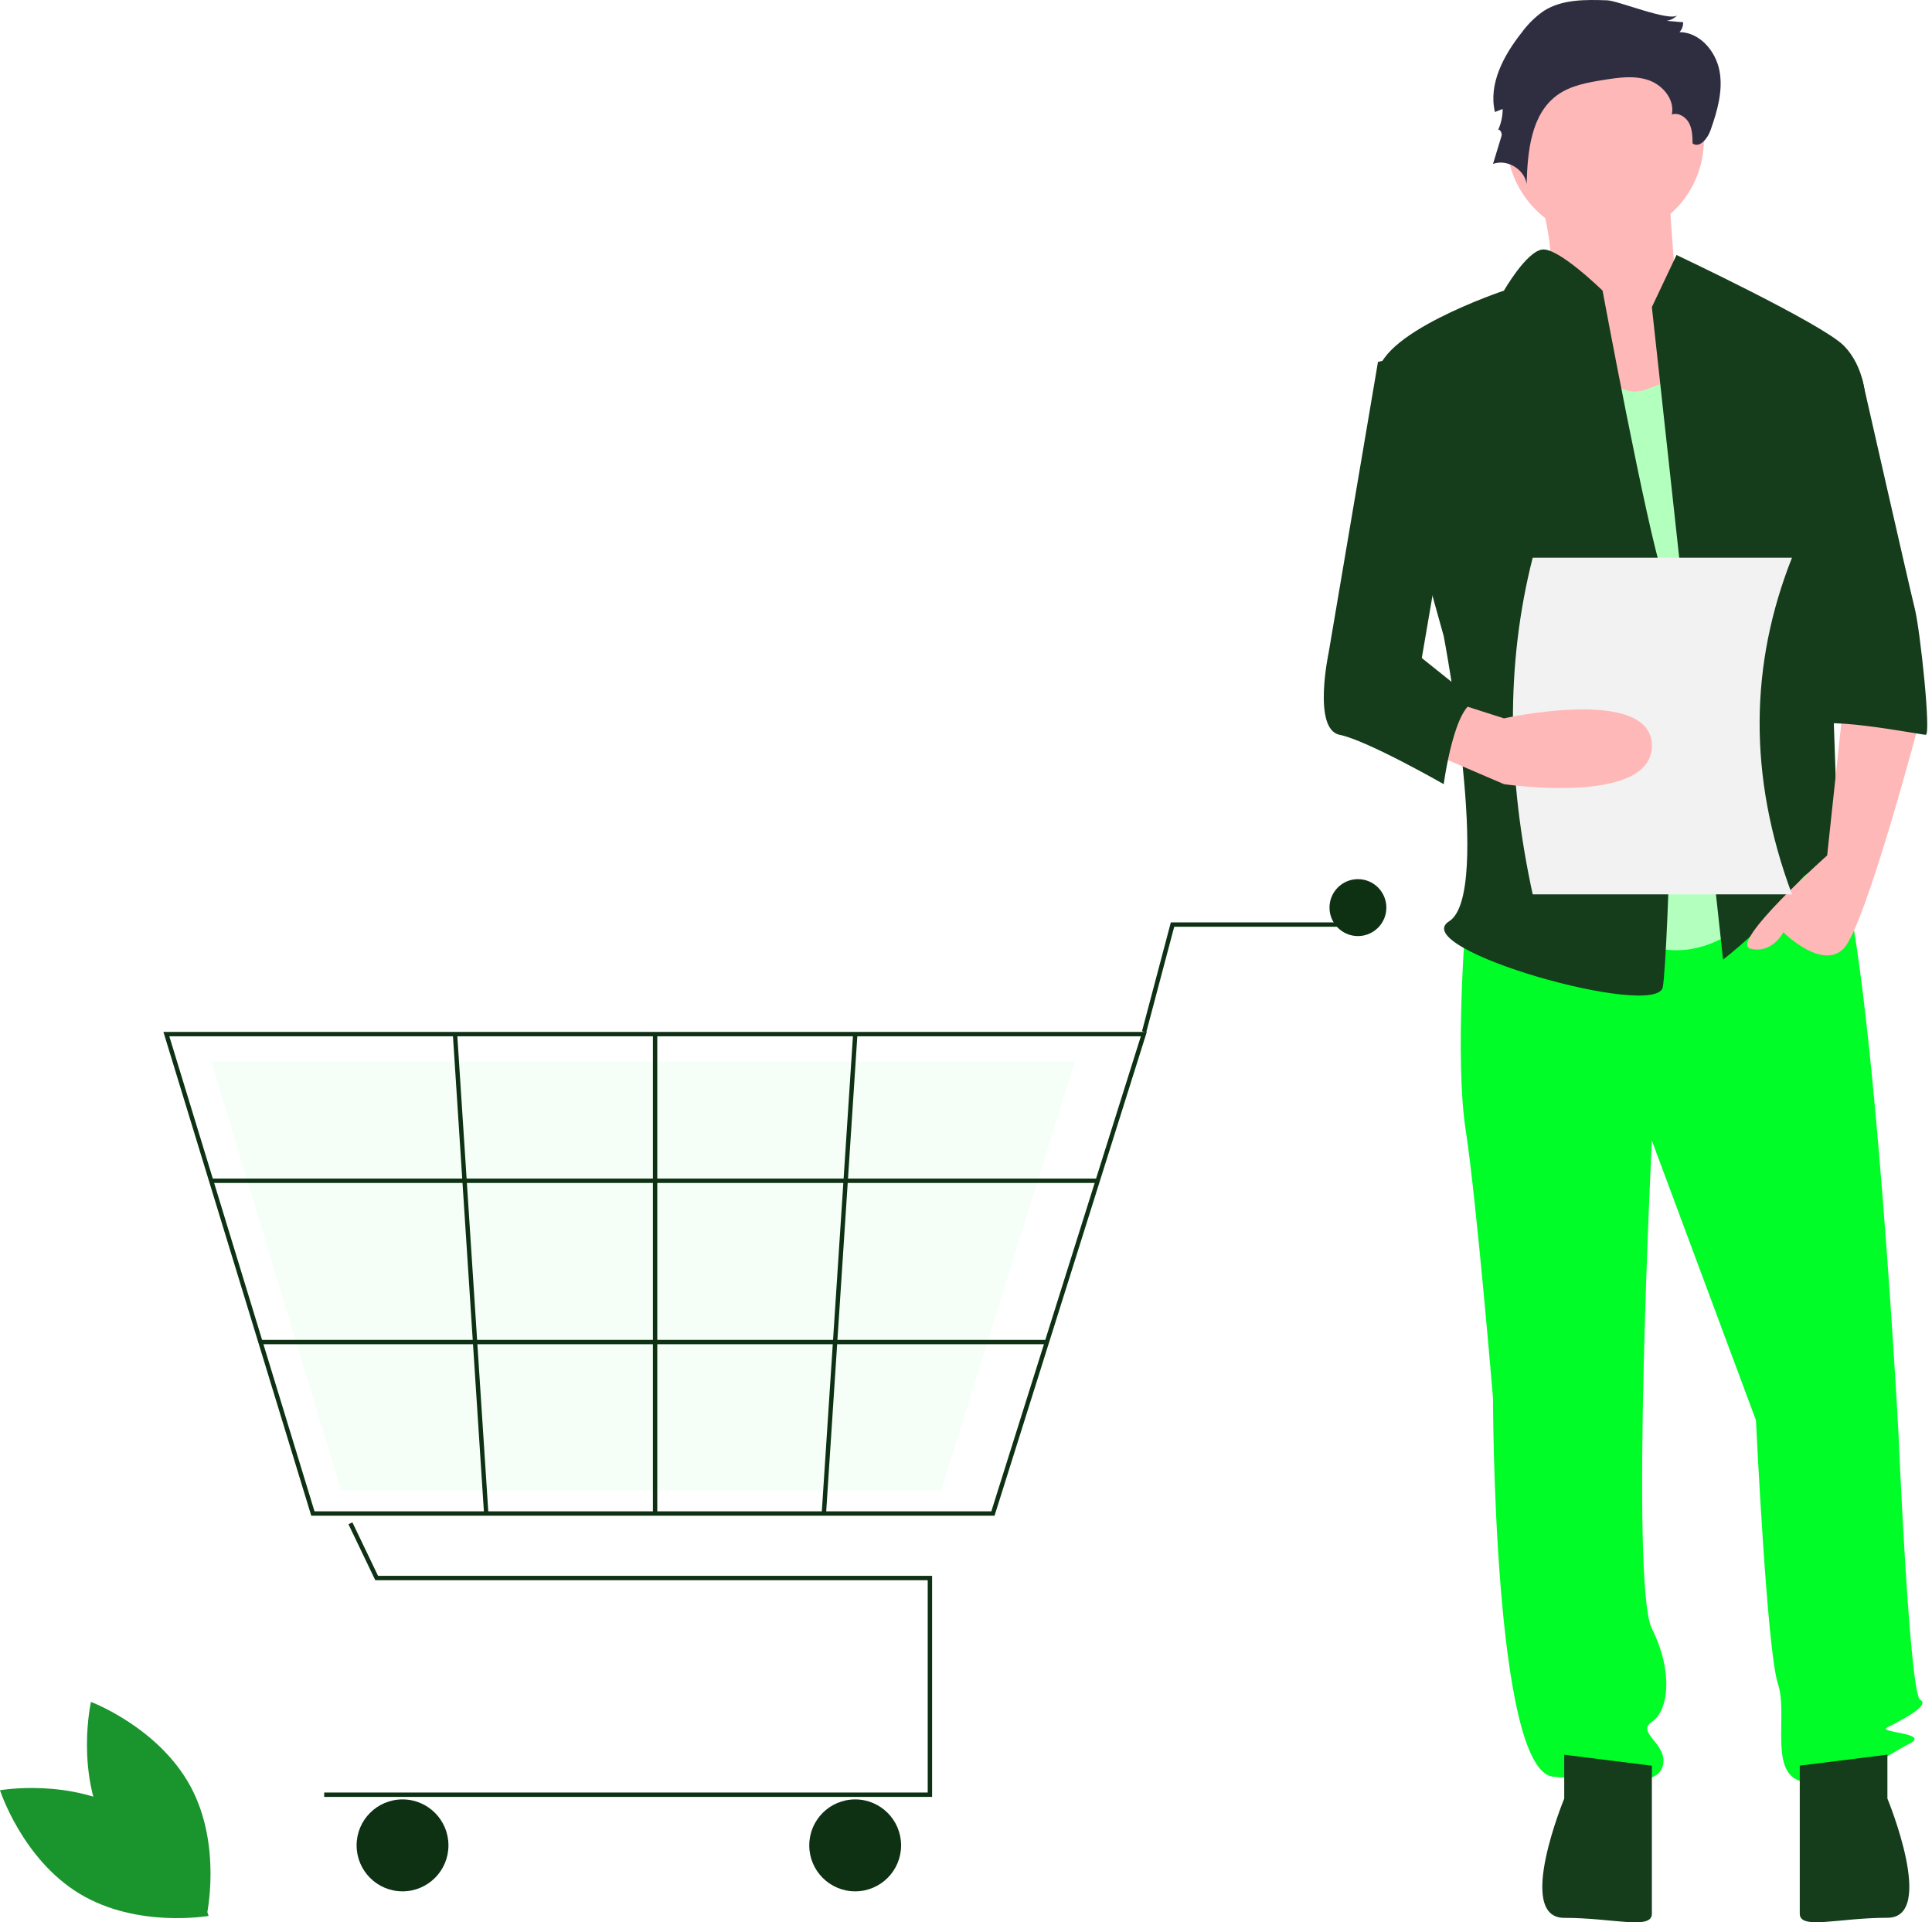 <svg width="397" height="395" viewBox="0 0 397 395" fill="none" xmlns="http://www.w3.org/2000/svg">
<path d="M21.964 376.394C28.521 388.566 42.436 393.791 42.436 393.791C42.436 393.791 45.721 379.281 39.165 367.109C32.608 354.937 18.693 349.712 18.693 349.712C18.693 349.712 15.408 364.222 21.964 376.394Z" fill="#1A942D"/>
<path d="M26.471 372.389C38.308 379.518 42.867 393.678 42.867 393.678C42.867 393.678 28.234 396.28 16.396 389.151C4.559 382.022 0 367.862 0 367.862C0 367.862 14.633 365.26 26.471 372.389Z" fill="#1A942D"/>
<path d="M308.748 60.154H307.694V69.924H308.748V60.154Z" fill="#F2F2F2"/>
<path d="M374.692 83.919H373.637V93.689H374.692V83.919Z" fill="#F2F2F2"/>
<path d="M367.307 328.954H366.252V338.724H367.307V328.954Z" fill="#F2F2F2"/>
<path d="M382.605 248.156H381.551V257.926H382.605V248.156Z" fill="#F2F2F2"/>
<path d="M191.533 369.236H66.616V368.336H190.634V324.705H77.118L71.603 313.205L72.413 312.815L77.683 323.805H191.533V369.236Z" fill="#0E3114"/>
<path d="M82.714 388.636C87.925 388.636 92.15 384.407 92.15 379.19C92.15 373.973 87.925 369.744 82.714 369.744C77.503 369.744 73.278 373.973 73.278 379.19C73.278 384.407 77.503 388.636 82.714 388.636Z" fill="#0E3114"/>
<path d="M175.728 388.636C180.939 388.636 185.164 384.407 185.164 379.19C185.164 373.973 180.939 369.744 175.728 369.744C170.516 369.744 166.292 373.973 166.292 379.19C166.292 384.407 170.516 388.636 175.728 388.636Z" fill="#0E3114"/>
<path d="M279.036 192.345C282.262 192.345 284.878 189.727 284.878 186.498C284.878 183.268 282.262 180.65 279.036 180.65C275.81 180.65 273.195 183.268 273.195 186.498C273.195 189.727 275.81 192.345 279.036 192.345Z" fill="#0E3114"/>
<path d="M204.365 311.446H63.958L33.578 212.039H235.653L235.469 212.624L204.365 311.446ZM64.623 310.546H203.706L234.428 212.939H34.792L64.623 310.546Z" fill="#0E3114"/>
<path d="M193.406 306.273H70.081L43.397 218.111H220.886L220.725 218.63L193.406 306.273Z" fill="#F5FFF7"/>
<path d="M235.533 212.136L234.664 211.905L240.595 189.53H275.091V190.43H241.286L235.533 212.136Z" fill="#0E3114"/>
<path d="M225.555 242.176H43.395V243.075H225.555V242.176Z" fill="#0E3114"/>
<path d="M215.124 275.318H53.525V276.218H215.124V275.318Z" fill="#0E3114"/>
<path d="M135.062 212.489H134.164V310.996H135.062V212.489Z" fill="#0E3114"/>
<path d="M175.298 212.461L168.847 310.966L169.743 311.025L176.194 212.52L175.298 212.461Z" fill="#0E3114"/>
<path d="M93.946 212.459L93.05 212.518L99.463 311.025L100.36 310.966L93.946 212.459Z" fill="#0E3114"/>
<path d="M314.109 32.676C314.109 32.676 321.821 54.648 317.075 58.029C312.33 61.409 333.093 89.015 333.093 89.015L358.008 82.254L344.364 59.155C344.364 59.155 342.584 36.056 342.584 32.676C342.584 29.296 314.109 32.676 314.109 32.676Z" fill="#FFB8B8"/>
<path d="M301.165 189.298C301.165 189.298 298.914 217.467 301.165 232.115C303.416 246.763 306.793 287.327 306.793 287.327C306.793 287.327 306.793 363.948 319.175 365.075C331.557 366.201 340.562 367.328 341.687 362.821C342.813 358.314 336.059 356.06 339.436 353.807C342.813 351.553 343.938 343.666 339.436 334.652C334.933 325.638 339.436 234.369 339.436 234.369L360.823 291.834C360.823 291.834 363.074 339.159 365.325 345.919C367.576 352.68 363.074 365.075 370.953 366.201C378.832 367.328 387.837 360.567 392.34 358.314C396.842 356.06 385.586 356.06 387.837 354.934C390.088 353.807 396.842 350.426 394.591 349.3C392.34 348.173 390.088 294.088 390.088 294.088C390.088 294.088 383.898 178.594 376.018 174.087C368.139 169.58 363.074 177.343 363.074 177.343L301.165 189.298Z" fill="#00FD27"/>
<path d="M321.426 360.567V369.582C321.426 369.582 311.296 394.085 321.426 394.085C331.557 394.085 339.436 396.624 339.436 393.244V362.821L321.426 360.567Z" fill="#153C1B"/>
<path d="M387.837 360.552V369.566C387.837 369.566 397.968 394.069 387.837 394.069C377.707 394.069 369.827 396.608 369.827 393.228V362.805L387.837 360.552Z" fill="#153C1B"/>
<path d="M329.868 49.015C341.058 49.015 350.129 39.934 350.129 28.733C350.129 17.532 341.058 8.451 329.868 8.451C318.678 8.451 309.607 17.532 309.607 28.733C309.607 39.934 318.678 49.015 329.868 49.015Z" fill="#FFB8B8"/>
<path d="M323.677 66.48C323.677 66.48 329.305 83.381 338.31 80.001L347.315 76.62L363.074 184.791C363.074 184.791 350.692 202.819 332.682 191.551C314.672 180.284 323.677 66.48 323.677 66.48Z" fill="#B3FFBE"/>
<path d="M339.436 63.099L344.501 52.395C344.501 52.395 374.33 66.479 378.832 70.986C383.335 75.493 383.335 82.254 383.335 82.254L375.456 110.423C375.456 110.423 377.707 172.396 377.707 174.649C377.707 176.903 385.586 189.297 379.958 184.79C374.33 180.283 373.204 175.776 368.702 182.537C364.2 189.297 354.069 197.185 354.069 197.185L339.436 63.099Z" fill="#153C1B"/>
<path d="M378.832 144.227L375.456 175.776C375.456 175.776 355.195 193.805 359.697 194.931C364.199 196.058 366.451 191.551 366.451 191.551C366.451 191.551 374.33 199.438 378.832 194.931C383.335 190.424 394.591 147.607 394.591 147.607L378.832 144.227Z" fill="#FFB8B8"/>
<path d="M330.3 0.069C325.808 -0.092 321.001 -0.172 317.214 2.251C315.472 3.467 313.944 4.965 312.692 6.683C309.004 11.35 305.817 17.223 307.187 23.014L308.778 22.393C308.778 23.939 308.435 25.465 307.773 26.862C307.997 26.21 308.747 27.264 308.547 27.924L306.794 33.681C309.675 32.623 313.26 34.764 313.698 37.805C313.899 31.119 314.592 23.451 320.01 19.536C322.742 17.562 326.201 16.959 329.528 16.424C332.597 15.93 335.815 15.46 338.755 16.471C341.695 17.483 344.199 20.492 343.532 23.532C344.888 23.065 346.404 24.01 347.074 25.279C347.744 26.548 347.779 28.045 347.799 29.48C349.244 30.503 350.889 28.473 351.478 26.802C352.86 22.882 354.089 18.708 353.344 14.618C352.599 10.527 349.27 6.618 345.116 6.604C345.62 6.05 345.889 5.321 345.866 4.572L342.443 4.282C343.312 4.159 344.111 3.737 344.704 3.089C343.329 4.603 332.522 0.148 330.3 0.069Z" fill="#2F2E41"/>
<path d="M329.305 59.719C329.305 59.719 320.142 50.73 316.844 51.281C313.547 51.832 309.044 59.719 309.044 59.719C309.044 59.719 282.029 68.733 283.155 77.748C284.281 86.762 296.662 130.706 296.662 130.706C296.662 130.706 306.793 183.664 297.788 189.298C288.783 194.932 340.561 209.58 341.687 202.819C342.812 196.059 345.064 128.452 341.687 118.311C338.31 108.17 329.305 59.719 329.305 59.719Z" fill="#153C1B"/>
<path d="M368.702 77.747H382.62C382.62 77.747 392.34 120.564 393.465 125.072C394.591 129.579 396.842 150.987 395.717 150.987C394.591 150.987 372.079 146.48 372.079 149.861L368.702 77.747Z" fill="#153C1B"/>
<path d="M368.231 183.777H314.948C309.749 159.833 309.314 136.699 314.948 114.597H368.231C359.632 136.302 359.095 159.277 368.231 183.777Z" fill="#F2F2F2"/>
<path d="M293.286 154.367L309.044 161.128C309.044 161.128 339.436 165.635 339.436 153.241C339.436 140.846 309.044 147.607 309.044 147.607L298.913 144.364L293.286 154.367Z" fill="#FFB8B8"/>
<path d="M296.663 70.987L283.155 74.368L273.025 134.087C273.025 134.087 269.648 149.861 275.276 150.988C280.904 152.115 296.663 161.129 296.663 161.129C296.663 161.129 298.914 144.228 303.416 144.228L292.16 135.213L298.914 95.776L296.663 70.987Z" fill="#153C1B"/>
</svg>
